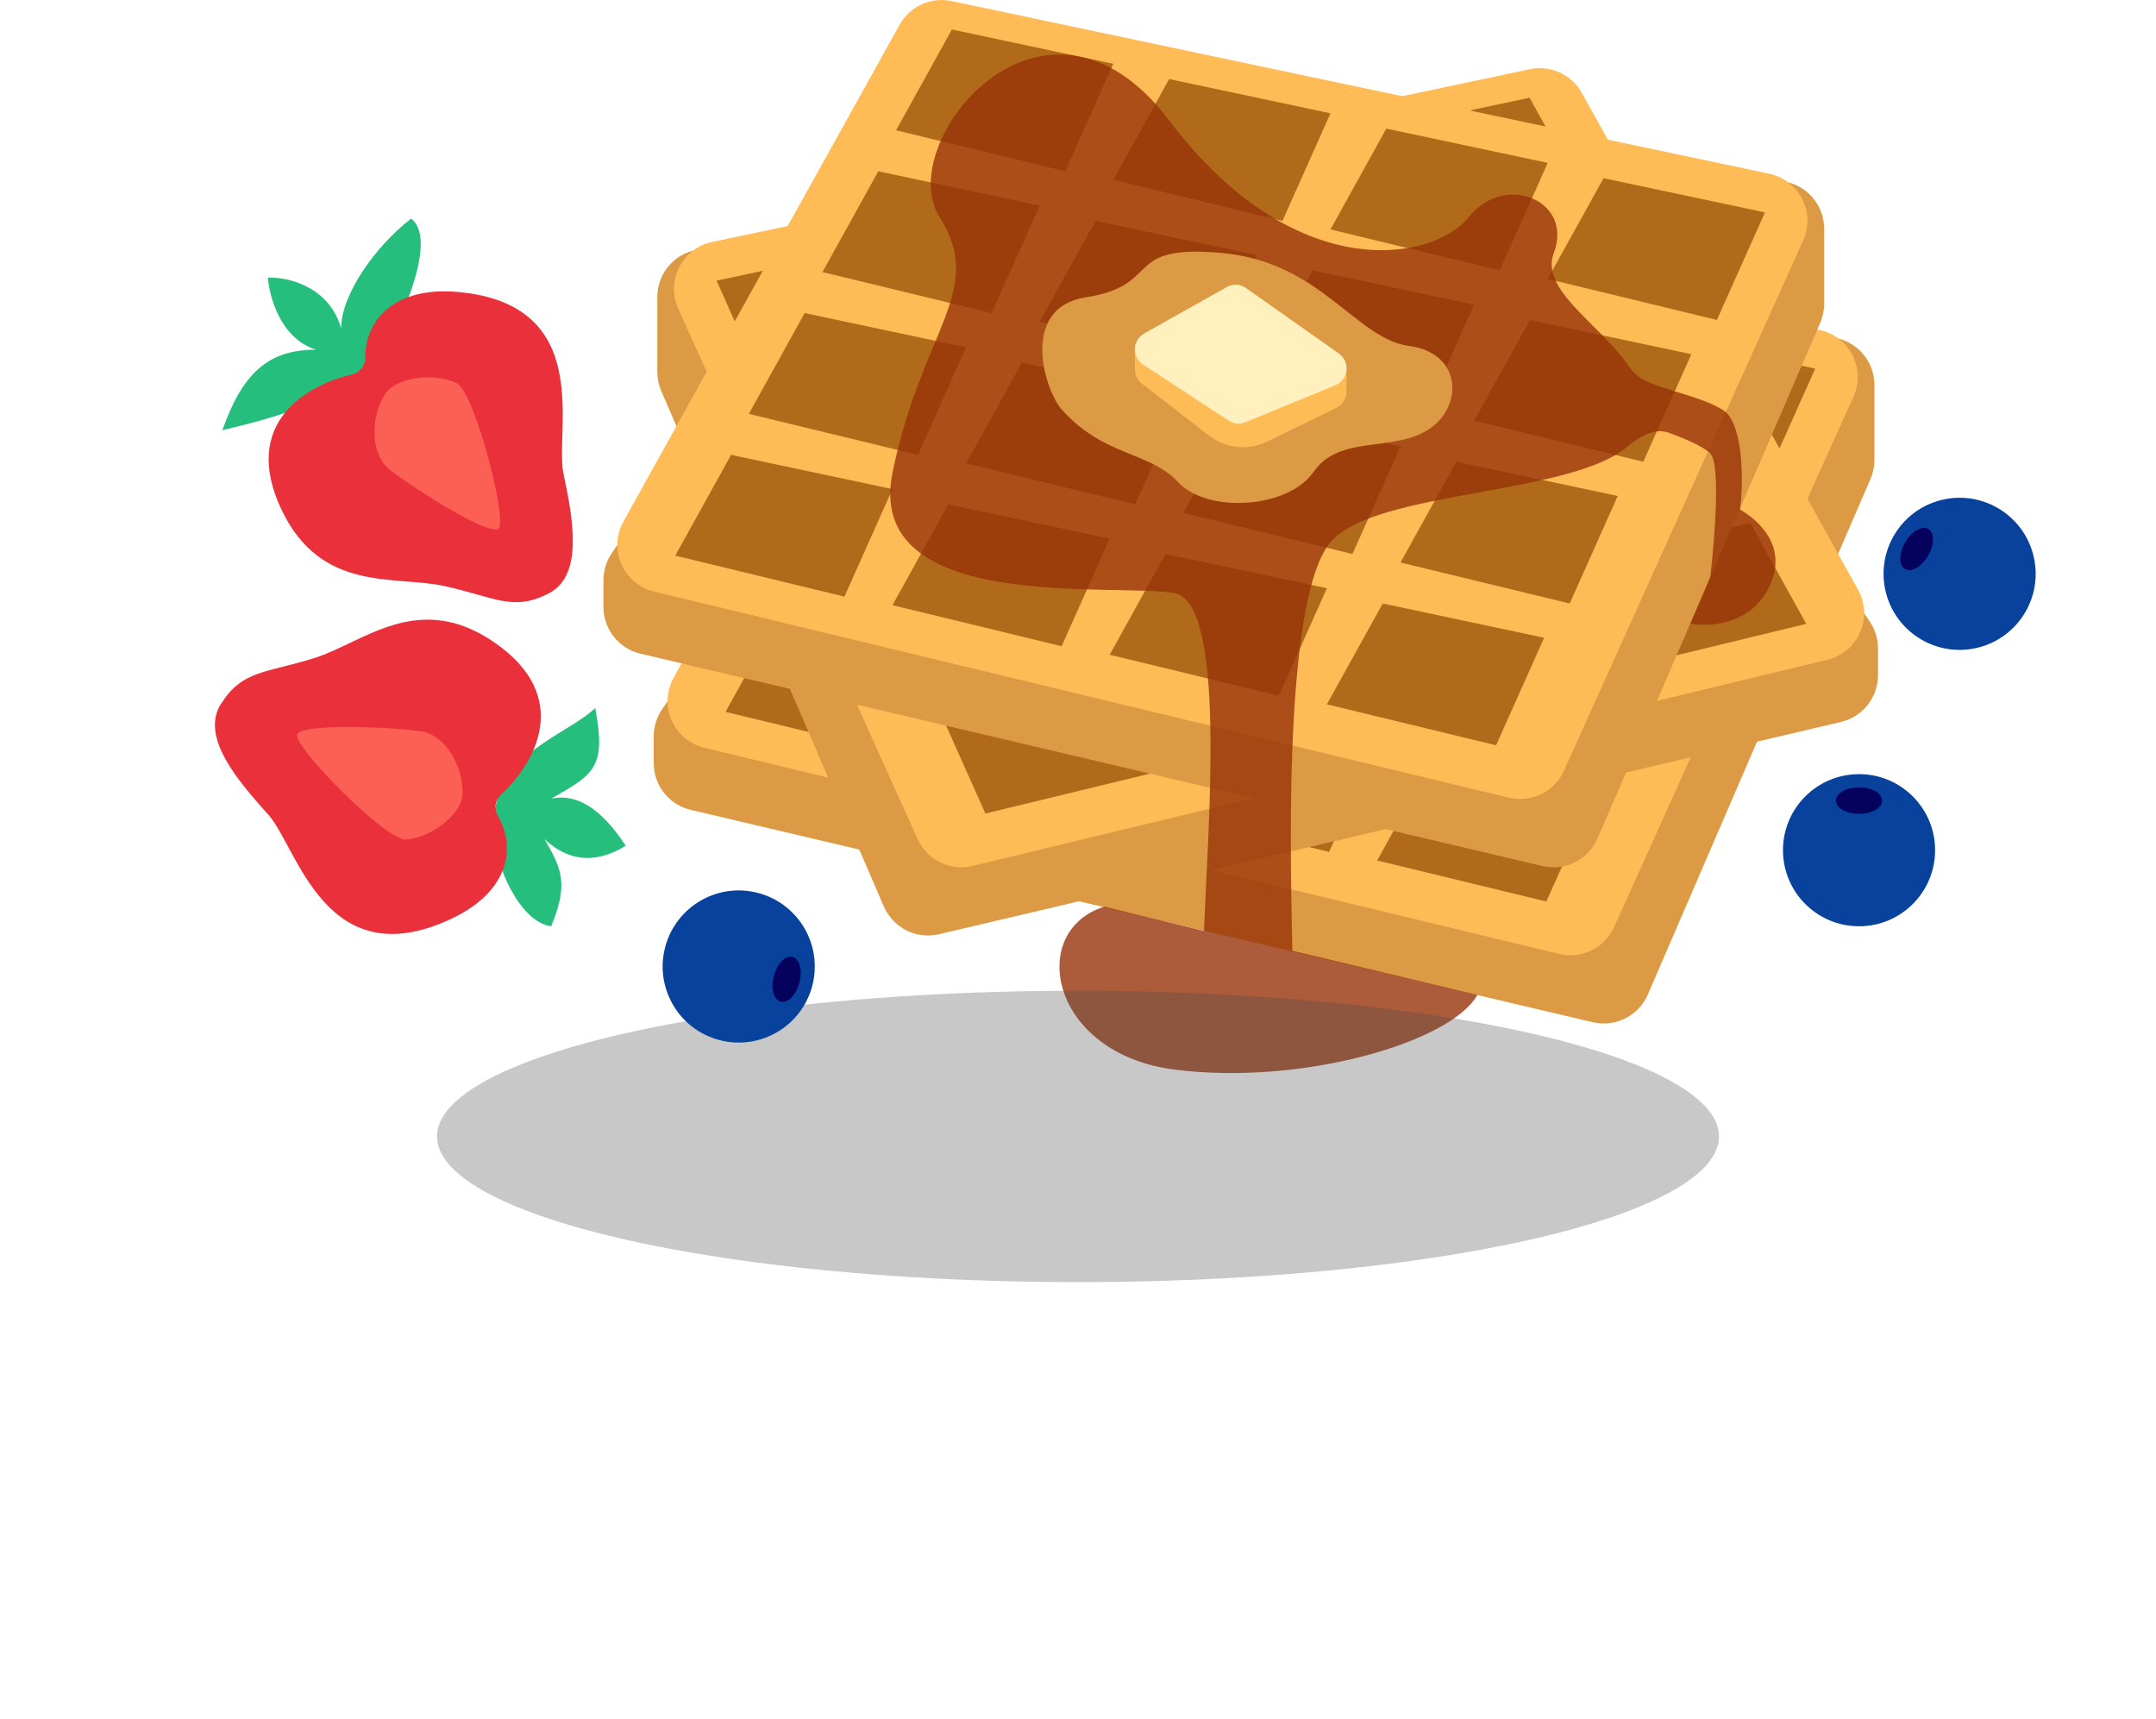 <svg width="74" height="59" viewBox="0 0 74 59" fill="none" xmlns="http://www.w3.org/2000/svg">
<g id="Brunch">
<path id="Ellipse 43" d="M38.5 41.774C57.554 41.774 73 33.441 73 23.163C73 12.883 57.554 4.551 38.5 4.551C19.446 4.551 4 12.883 4 23.163C4 33.441 19.446 41.774 38.5 41.774Z" fill="white"/>
<g id="Group 9">
<path id="Vector 14" d="M56.559 34.13L64.201 16.435C64.29 16.228 64.336 16.006 64.336 15.781V13.214C64.336 12.394 63.733 11.698 62.921 11.582L35.377 7.631C34.758 7.542 34.141 7.811 33.786 8.326L22.729 24.335C22.539 24.61 22.437 24.938 22.437 25.272V26.189C22.437 26.954 22.964 27.619 23.709 27.794L54.667 35.081C55.446 35.264 56.243 34.863 56.559 34.13Z" fill="#DB9A43"/>
<path id="Vector 13" d="M62.453 11.323L34.386 5.396C33.678 5.247 32.955 5.576 32.604 6.208L23.122 23.258C22.592 24.211 23.116 25.408 24.177 25.663L53.513 32.737C54.283 32.922 55.077 32.534 55.403 31.812L63.616 13.616C64.049 12.656 63.484 11.541 62.453 11.323Z" fill="#FFBB55"/>
<path id="Union_2" fill-rule="evenodd" clip-rule="evenodd" d="M34.397 6.374L39.936 7.549L38.287 11.239L32.48 9.832L34.397 6.374ZM31.871 11.239L37.41 12.415L35.76 16.105L29.954 14.698L31.871 11.239ZM34.884 17.28L29.345 16.105L27.428 19.563L33.234 20.97L34.884 17.28ZM26.819 20.97L32.357 22.146L30.708 25.836L24.902 24.429L26.819 20.97ZM47.392 9.25L41.853 8.074L39.936 11.533L45.742 12.94L47.392 9.25ZM39.327 12.94L44.865 14.115L43.216 17.805L37.41 16.398L39.327 12.94ZM42.339 18.981L36.8 17.805L34.884 21.264L40.69 22.671L42.339 18.981ZM34.274 22.671L39.813 23.846L38.163 27.536L32.357 26.129L34.274 22.671ZM54.847 10.95L49.308 9.775L47.392 13.233L53.198 14.64L54.847 10.95ZM46.782 14.64L52.321 15.816L50.671 19.506L44.865 18.099L46.782 14.64ZM49.795 20.681L44.256 19.506L42.339 22.964L48.145 24.371L49.795 20.681ZM41.73 24.371L47.268 25.547L45.619 29.237L39.813 27.83L41.73 24.371ZM62.303 12.651L56.764 11.475L54.847 14.934L60.653 16.341L62.303 12.651ZM54.238 16.341L59.776 17.517L58.127 21.206L52.321 19.799L54.238 16.341ZM57.25 22.382L51.711 21.206L49.795 24.665L55.601 26.072L57.25 22.382ZM49.185 26.072L54.724 27.248L53.075 30.938L47.268 29.53L49.185 26.072Z" fill="#B06A19"/>
</g>
<g id="Group 8">
<path id="Vector 14_2" d="M30.337 31.11L22.695 13.415C22.606 13.208 22.56 12.986 22.56 12.761V10.195C22.56 9.374 23.163 8.678 23.976 8.562L51.519 4.611C52.139 4.522 52.755 4.791 53.111 5.306L64.167 21.315C64.357 21.591 64.459 21.918 64.459 22.252V23.169C64.459 23.934 63.933 24.599 63.188 24.775L32.229 32.061C31.451 32.245 30.654 31.843 30.337 31.11Z" fill="#DB9A43"/>
<path id="Vector 13_2" d="M24.443 8.304L52.51 2.376C53.218 2.227 53.941 2.556 54.293 3.189L63.774 20.238C64.305 21.192 63.78 22.388 62.719 22.643L33.383 29.717C32.613 29.903 31.819 29.514 31.493 28.792L23.28 10.596C22.847 9.636 23.412 8.521 24.443 8.304Z" fill="#FFBB55"/>
<path id="Union_3" fill-rule="evenodd" clip-rule="evenodd" d="M52.499 3.354L46.96 4.529L48.61 8.219L54.416 6.812L52.499 3.354ZM55.025 8.219L49.487 9.395L51.136 13.085L56.942 11.678L55.025 8.219ZM52.013 14.26L57.551 13.085L59.468 16.543L53.662 17.95L52.013 14.26ZM60.078 17.95L54.539 19.126L56.188 22.816L61.995 21.409L60.078 17.95ZM39.505 6.23L45.043 5.054L46.96 8.513L41.154 9.92L39.505 6.23ZM47.57 9.92L42.031 11.095L43.68 14.785L49.487 13.378L47.57 9.92ZM44.557 15.961L50.096 14.785L52.013 18.244L46.207 19.651L44.557 15.961ZM52.622 19.651L47.083 20.826L48.733 24.517L54.539 23.109L52.622 19.651ZM32.049 7.931L37.588 6.755L39.505 10.213L33.699 11.62L32.049 7.931ZM40.114 11.62L34.575 12.796L36.225 16.486L42.031 15.079L40.114 11.62ZM37.102 17.662L42.64 16.486L44.557 19.945L38.751 21.352L37.102 17.662ZM45.167 21.352L39.628 22.527L41.277 26.217L47.083 24.81L45.167 21.352ZM24.594 9.631L30.132 8.456L32.049 11.914L26.243 13.321L24.594 9.631ZM32.659 13.321L27.12 14.497L28.769 18.187L34.575 16.779L32.659 13.321ZM29.646 19.362L35.185 18.187L37.102 21.645L31.296 23.052L29.646 19.362ZM37.711 23.052L32.172 24.228L33.822 27.918L39.628 26.511L37.711 23.052Z" fill="#B06A19"/>
</g>
<g id="Group 7">
<path id="Vector 14_3" d="M54.834 28.769L62.476 11.074C62.565 10.868 62.611 10.645 62.611 10.42V7.854C62.611 7.033 62.008 6.338 61.196 6.221L33.652 2.27C33.032 2.181 32.416 2.451 32.06 2.965L21.004 18.974C20.814 19.25 20.712 19.577 20.712 19.912V20.829C20.712 21.594 21.238 22.259 21.983 22.434L52.942 29.721C53.72 29.904 54.517 29.503 54.834 28.769Z" fill="#DB9A43"/>
<path id="Vector 13_3" d="M60.728 5.963L32.661 0.036C31.953 -0.114 31.23 0.216 30.878 0.848L21.397 17.898C20.867 18.851 21.391 20.047 22.452 20.303L51.788 27.376C52.558 27.562 53.352 27.174 53.678 26.451L61.891 8.255C62.324 7.295 61.759 6.181 60.728 5.963Z" fill="#FFBB55"/>
<path id="Union_4" fill-rule="evenodd" clip-rule="evenodd" d="M32.672 1.013L38.211 2.189L36.561 5.879L30.755 4.471L32.672 1.013ZM30.146 5.879L35.685 7.054L34.035 10.744L28.229 9.337L30.146 5.879ZM33.158 11.92L27.619 10.744L25.703 14.203L31.509 15.61L33.158 11.92ZM25.093 15.61L30.632 16.785L28.983 20.475L23.177 19.068L25.093 15.61ZM45.666 3.889L40.128 2.714L38.211 6.172L44.017 7.579L45.666 3.889ZM37.601 7.579L43.14 8.755L41.491 12.445L35.685 11.038L37.601 7.579ZM40.614 13.62L35.075 12.445L33.158 15.903L38.965 17.31L40.614 13.62ZM32.549 17.31L38.088 18.486L36.438 22.176L30.632 20.769L32.549 17.31ZM53.122 5.59L47.583 4.414L45.666 7.873L51.473 9.28L53.122 5.59ZM45.057 9.28L50.596 10.455L48.946 14.145L43.14 12.738L45.057 9.28ZM48.069 15.321L42.531 14.145L40.614 17.604L46.42 19.011L48.069 15.321ZM40.004 19.011L45.543 20.186L43.894 23.876L38.088 22.469L40.004 19.011ZM60.578 7.29L55.039 6.115L53.122 9.573L58.928 10.98L60.578 7.29ZM52.512 10.98L58.051 12.156L56.402 15.846L50.596 14.439L52.512 10.98ZM55.525 17.021L49.986 15.846L48.069 19.304L53.876 20.711L55.525 17.021ZM47.46 20.711L52.999 21.887L51.349 25.577L45.543 24.17L47.46 20.711Z" fill="#B06A19"/>
</g>
<g id="Vector 30" style="mix-blend-mode:multiply" opacity="0.8">
<path id="Vector" d="M50.417 7.444C49.176 8.989 44.433 9.823 40.137 4.144C35.841 -1.535 30.635 4.911 32.247 7.444C33.859 9.977 31.627 11.336 30.635 16.218C29.642 21.099 38.324 19.986 40.309 20.357C42.103 20.692 41.464 28.3 41.325 31.948L37.904 31.114C35.238 31.948 36.028 36.155 40.309 36.706C44.633 37.262 49.78 35.789 50.71 34.142L44.354 32.628C44.354 31.145 43.905 20.543 45.704 18.565C47.289 16.822 53.891 17 55.854 15.33C56.249 14.994 56.786 14.671 57.273 14.849C57.855 15.062 58.472 15.329 58.701 15.558C59.064 15.921 58.852 18.527 58.701 19.814L58.02 21.403C58.663 21.516 60.108 21.459 60.743 20.098C61.379 18.736 60.327 17.828 59.722 17.487C59.873 16.277 59.775 14.471 59.154 14.083C58.367 13.59 57.237 13.44 56.421 13.038C56.182 12.92 56.007 12.712 55.852 12.495C54.83 11.063 52.855 9.932 53.331 8.68C54.014 6.888 51.657 5.899 50.417 7.444Z" fill="#973309"/>
</g>
<g id="Ellipse 230" filter="url(#filter0_f_1607_5785)">
<ellipse cx="37" cy="39" rx="22" ry="5" fill="#474747" fill-opacity="0.3"/>
</g>
<path id="Vector 33" d="M37.261 10.205C35.034 10.553 35.81 13.282 36.418 14.028C37.878 15.685 39.433 15.47 40.437 16.547C41.44 17.624 44.204 17.465 45.086 16.194C45.968 14.924 47.731 15.519 48.978 14.773C50.225 14.028 50.225 12.122 48.37 11.874C46.515 11.625 45.347 8.982 41.911 8.679C38.474 8.375 39.943 9.787 37.261 10.205Z" fill="#DB9A43"/>
<path id="Vector 32" d="M41.499 14.952L39.199 13.171C39.044 13.051 38.954 12.867 38.954 12.672V11.814L46.217 12.719V13.435C46.217 13.676 46.079 13.897 45.862 14.002L43.487 15.158C42.84 15.473 42.069 15.393 41.499 14.952Z" fill="#FFBB55"/>
<path id="Vector 31" d="M42.172 14.436L39.237 12.515C38.844 12.257 38.864 11.672 39.273 11.442L42.105 9.851C42.313 9.733 42.571 9.747 42.766 9.885L45.952 12.13C46.355 12.415 46.286 13.036 45.83 13.224L42.748 14.491C42.559 14.569 42.344 14.548 42.172 14.436Z" fill="#FFF0BD"/>
<path id="Vector 36" d="M14.113 7.501C14.94 8.133 14.01 10.431 13.442 11.501C12.227 13.791 8.973 14.422 7.632 14.764C8.32 12.817 9.196 12.001 10.844 12.001C9.637 11.623 9.243 10.194 9.196 9.528C9.857 9.501 11.286 9.812 11.71 11.265C11.71 10.107 12.883 8.449 14.113 7.501Z" fill="#25BE7C"/>
<path id="Vector 39" d="M18.918 31.788C17.86 31.652 16.984 29.733 16.94 28.504C16.845 25.873 19.415 25.279 20.43 24.297C20.817 26.359 20.381 26.572 18.918 27.409C20.183 27.129 21.094 28.459 21.477 29.022C20.904 29.381 19.807 29.853 18.685 28.791C19.279 29.81 19.523 30.33 18.918 31.788Z" fill="#25BE7C"/>
<path id="Vector 34" d="M9.658 17.482C8.261 14.528 10.515 13.206 12.104 12.845C12.359 12.787 12.535 12.544 12.534 12.282C12.533 10.945 13.579 9.835 15.694 10.018C20.45 10.43 19.032 14.793 19.338 16.247C19.643 17.702 20.061 19.733 18.837 20.363C17.613 20.995 17.001 20.501 15.277 20.117C13.552 19.733 11.021 20.363 9.658 17.482Z" fill="#E9303B"/>
<path id="Vector 37" d="M16.978 22.053C19.665 23.913 18.375 26.185 17.179 27.292C16.987 27.469 16.956 27.768 17.087 27.995C17.757 29.151 17.406 30.636 15.483 31.535C11.159 33.557 10.206 29.069 9.213 27.962C8.221 26.855 6.844 25.305 7.589 24.147C8.333 22.988 9.11 23.11 10.795 22.581C12.481 22.051 14.357 20.239 16.978 22.053Z" fill="#E9303B"/>
<path id="Vector 35" d="M13.411 16.15C12.51 15.471 12.839 13.761 13.411 13.316C13.983 12.871 15.061 12.848 15.677 13.152C16.292 13.457 17.436 17.883 17.106 18.141C16.776 18.398 14.313 16.829 13.411 16.15Z" fill="#FC6054"/>
<path id="Vector 38" d="M14.394 25.084C15.514 25.221 16.084 26.866 15.811 27.538C15.538 28.209 14.617 28.768 13.931 28.812C13.246 28.857 10.042 25.595 10.199 25.207C10.356 24.819 13.274 24.946 14.394 25.084Z" fill="#FC6054"/>
<path id="Ellipse 92" d="M63.808 31.788C65.249 31.788 66.418 30.619 66.418 29.177C66.418 27.736 65.249 26.567 63.808 26.567C62.366 26.567 61.197 27.736 61.197 29.177C61.197 30.619 62.366 31.788 63.808 31.788Z" fill="#08429D"/>
<path id="Ellipse 94" d="M22.833 32.493C22.46 33.886 23.287 35.317 24.679 35.69C26.071 36.063 27.503 35.237 27.876 33.844C28.249 32.452 27.423 31.02 26.03 30.647C24.638 30.274 23.206 31.101 22.833 32.493Z" fill="#08429D"/>
<path id="Ellipse 96" d="M69.52 20.998C70.241 19.75 69.813 18.153 68.565 17.432C67.316 16.712 65.72 17.139 64.999 18.388C64.278 19.636 64.706 21.233 65.955 21.953C67.203 22.674 68.799 22.246 69.52 20.998Z" fill="#08429D"/>
<path id="Ellipse 93" d="M63.808 27.929C64.246 27.929 64.602 27.726 64.602 27.475C64.602 27.224 64.246 27.021 63.808 27.021C63.369 27.021 63.013 27.224 63.013 27.475C63.013 27.726 63.369 27.929 63.808 27.929Z" fill="#04025D"/>
<path id="Ellipse 95" d="M26.561 33.492C26.447 33.916 26.551 34.312 26.793 34.377C27.035 34.442 27.324 34.151 27.438 33.727C27.551 33.303 27.447 32.907 27.205 32.842C26.962 32.777 26.674 33.068 26.561 33.492Z" fill="#04025D"/>
<path id="Ellipse 97" d="M66.179 19.068C66.398 18.688 66.4 18.279 66.183 18.153C65.966 18.028 65.612 18.234 65.392 18.614C65.173 18.994 65.171 19.404 65.388 19.529C65.605 19.654 65.959 19.448 66.179 19.068Z" fill="#04025D"/>
</g>
<defs>
<filter id="filter0_f_1607_5785" x="0" y="19" width="74" height="40" filterUnits="userSpaceOnUse" color-interpolation-filters="sRGB">
<feFlood flood-opacity="0" result="BackgroundImageFix"/>
<feBlend mode="normal" in="SourceGraphic" in2="BackgroundImageFix" result="shape"/>
<feGaussianBlur stdDeviation="7.5" result="effect1_foregroundBlur_1607_5785"/>
</filter>
</defs>
</svg>
